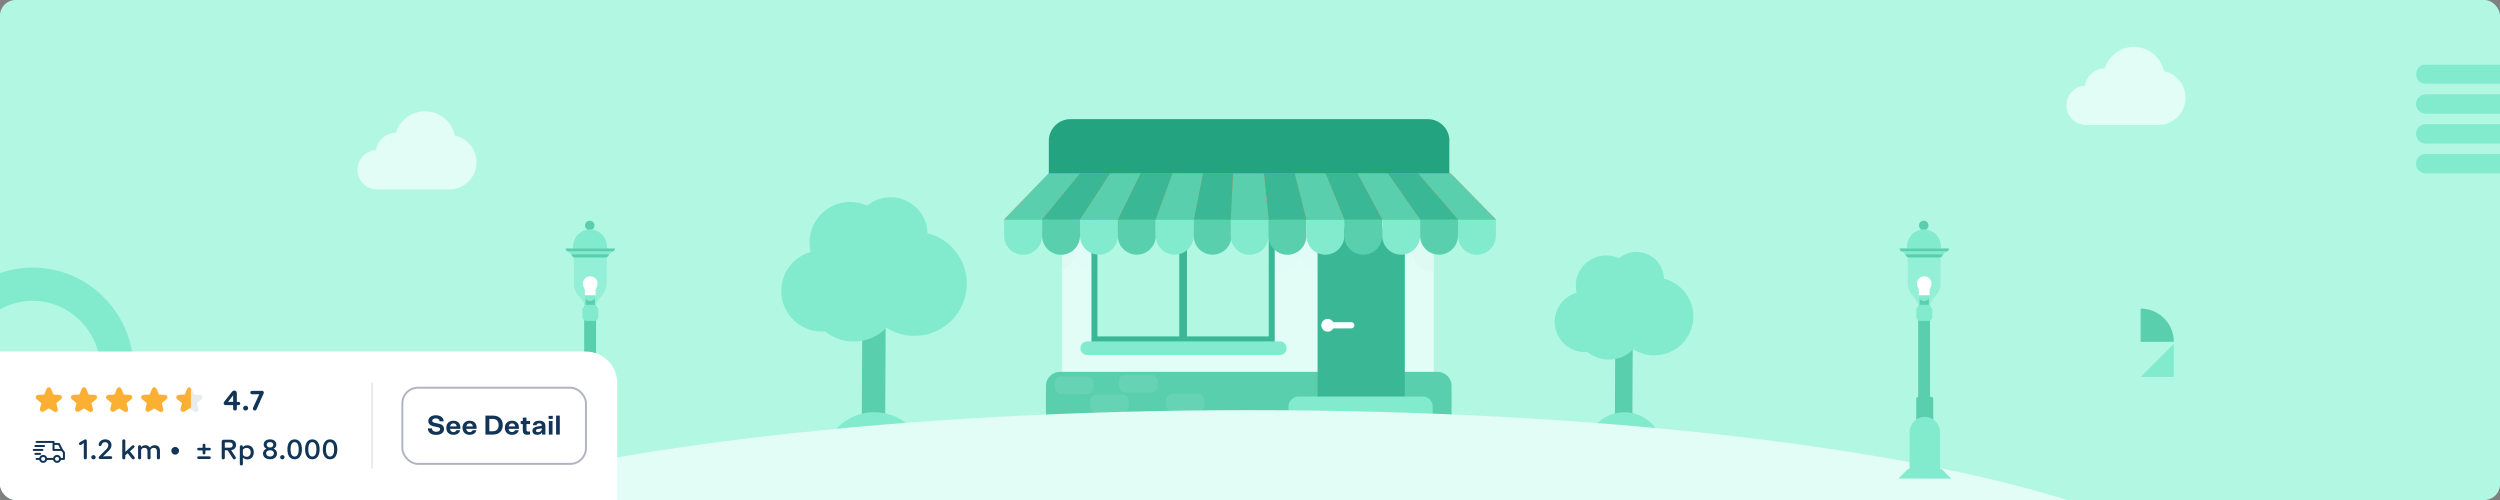 <svg width="1280" height="256" viewBox="0 0 1280 256" fill="none" xmlns="http://www.w3.org/2000/svg">
<rect x="0" y="0" width="1280" height="256" fill="#808080" stroke="none"/>
<g clip-path="url(#clip0)">
<rect width="1280" height="256" rx="8" fill="#B2F7E2"/>
<mask id="mask0" mask-type="alpha" maskUnits="userSpaceOnUse" x="1237" y="33" width="71" height="10">
<path fill-rule="evenodd" clip-rule="evenodd" d="M1237 33H1307.93V42.951H1237V33Z" fill="white"/>
</mask>
<g mask="url(#mask0)">
<path fill-rule="evenodd" clip-rule="evenodd" d="M1237 37.974C1237 40.711 1239.23 42.949 1241.97 42.949H1302.97C1305.7 42.949 1307.93 40.711 1307.93 37.974C1307.93 35.235 1305.7 32.997 1302.97 32.997H1241.97C1239.23 32.997 1237 35.235 1237 37.974Z" fill="#82EACD"/>
</g>
<path fill-rule="evenodd" clip-rule="evenodd" d="M1237 53.254C1237 55.991 1239.23 58.232 1241.97 58.232H1302.97C1305.7 58.232 1307.93 55.991 1307.93 53.254C1307.93 50.518 1305.7 48.279 1302.97 48.279H1241.97C1239.23 48.279 1237 50.518 1237 53.254Z" fill="#82EACD"/>
<path fill-rule="evenodd" clip-rule="evenodd" d="M1237 68.536C1237 71.273 1239.23 73.511 1241.97 73.511H1302.97C1305.7 73.511 1307.93 71.273 1307.93 68.536C1307.93 65.799 1305.7 63.561 1302.97 63.561H1241.97C1239.23 63.561 1237 65.799 1237 68.536Z" fill="#82EACD"/>
<path fill-rule="evenodd" clip-rule="evenodd" d="M1237 83.818C1237 86.554 1239.23 88.793 1241.97 88.793H1302.97C1305.7 88.793 1307.93 86.554 1307.93 83.818C1307.93 81.081 1305.7 78.84 1302.97 78.84H1241.97C1239.23 78.84 1237 81.081 1237 83.818Z" fill="#82EACD"/>
<path fill-rule="evenodd" clip-rule="evenodd" d="M16.75 154.03C-2.415 154.03 -18.004 169.932 -18.004 189.482C-18.004 209.029 -2.415 224.935 16.75 224.935C35.914 224.935 51.507 209.029 51.507 189.482C51.507 169.932 35.914 154.03 16.75 154.03ZM16.75 241.965C-11.787 241.965 -35 218.423 -35 189.483C-35 160.545 -11.787 137 16.75 137C45.286 137 68.502 160.545 68.502 189.483C68.502 218.423 45.286 241.965 16.75 241.965Z" fill="#82EACD"/>
<g clip-path="url(#clip1)">
<path d="M734.07 97.467H543.762V196.933H734.07V97.467Z" fill="#EEE8D3"/>
<path d="M734.07 97.467H543.762V196.933H734.07V97.467Z" fill="#E2FCF6"/>
<path d="M652.661 109.2H558.828V179.122H652.661V109.2Z" fill="#3AB895"/>
<path d="M649.595 106.928H561.894V172.252H649.595V106.928Z" fill="#B2F7E2"/>
<path d="M607.727 106.188H603.762V176.322H607.727V106.188Z" fill="#3AB895"/>
<path d="M658.74 178.277C658.74 180.179 657.207 181.765 655.251 181.765H556.661C554.758 181.765 553.172 180.232 553.172 178.277C553.172 176.374 554.705 174.789 556.661 174.789H655.304C657.207 174.789 658.74 176.374 658.74 178.277Z" fill="#82EACD"/>
<path d="M743.163 213H535.515V197.568C535.515 193.604 538.74 190.38 542.705 190.38H736.026C739.991 190.38 743.216 193.604 743.216 197.568V213H743.163Z" fill="#59CFAE"/>
<path d="M719.269 117.022H674.599V206.922H719.269V117.022Z" fill="#3AB895"/>
<path d="M742.106 72.099C742.106 65.968 737.137 61 731.004 61H548.097C541.965 61 536.996 65.968 536.996 72.099V112.477H742.053V72.099H742.106Z" fill="#23A37F"/>
<path d="M742.74 88.8L766 112.477H514L537.048 88.8H742.74Z" fill="#F9863A"/>
<g opacity="0.29">
<path opacity="0.29" d="M616.819 207.292C616.819 209.194 615.286 210.727 613.383 210.727H600.379C598.476 210.727 596.943 209.194 596.943 207.292V205.072C596.943 203.169 598.476 201.637 600.379 201.637H613.383C615.286 201.637 616.819 203.169 616.819 205.072V207.292Z" fill="#FAFAFA"/>
</g>
<g opacity="0.29">
<path opacity="0.29" d="M592.714 197.514C592.714 199.417 591.181 200.95 589.278 200.95H576.273C574.37 200.95 572.837 199.417 572.837 197.514V195.295C572.837 193.392 574.37 191.859 576.273 191.859H589.278C591.181 191.859 592.714 193.392 592.714 195.295V197.514Z" fill="#FAFAFA"/>
</g>
<g opacity="0.29">
<path opacity="0.29" d="M578.018 207.609C578.018 209.512 576.485 211.045 574.582 211.045H561.577C559.674 211.045 558.141 209.512 558.141 207.609V205.389C558.141 203.487 559.674 201.954 561.577 201.954H574.582C576.485 201.954 578.018 203.487 578.018 205.389V207.609Z" fill="#FAFAFA"/>
</g>
<g opacity="0.29">
<path opacity="0.29" d="M559.938 198.36C559.938 200.263 558.405 201.795 556.502 201.795H543.498C541.595 201.795 540.062 200.263 540.062 198.36V196.14C540.062 194.238 541.595 192.705 543.498 192.705H556.502C558.405 192.705 559.938 194.238 559.938 196.14V198.36Z" fill="#FAFAFA"/>
</g>
<g opacity="0.27">
<g opacity="0.27">
<g opacity="0.27">
<path opacity="0.27" d="M588.326 121.198H568.978H549.577V129.443C549.577 134.781 553.912 139.114 559.251 139.114C564.59 139.114 568.925 134.833 568.925 129.495C568.978 134.833 573.313 139.114 578.599 139.114C583.938 139.114 588.273 134.833 588.273 129.495C588.326 134.833 592.608 139.114 597.947 139.114C603.286 139.114 607.621 134.781 607.621 129.443V121.198H588.326Z" fill="#41636B"/>
</g>
<g opacity="0.27">
<path opacity="0.27" d="M646 121.251H627.128V121.198H607.727V129.443C607.727 134.781 612.062 139.114 617.401 139.114C622.053 139.114 625.912 135.838 626.863 131.504C627.762 135.89 631.674 139.22 636.326 139.22C641.507 139.22 645.736 135.15 646 129.971C646.264 135.098 650.493 139.167 655.674 139.167C661.013 139.167 665.348 134.833 665.348 129.495V121.251H646Z" fill="#41636B"/>
</g>
<g opacity="0.27">
<path opacity="0.27" d="M704.203 121.198H684.802H665.401V129.443C665.401 134.781 669.736 139.114 675.075 139.114C680.414 139.114 684.749 134.833 684.749 129.495C684.802 134.781 689.137 139.114 694.423 139.114C699.762 139.114 704.097 134.833 704.097 129.495C704.15 134.833 708.432 139.114 713.771 139.114C719.11 139.114 723.445 134.781 723.445 129.443V121.198H704.203Z" fill="#41636B"/>
</g>
</g>
<g opacity="0.27">
<path opacity="0.27" d="M543.762 121.25V138.374C547.198 136.894 549.577 133.459 549.577 129.495V121.25H543.762Z" fill="#41636B"/>
</g>
<g opacity="0.27">
<path opacity="0.27" d="M734.018 121.198H723.551V129.443C723.551 134.781 727.885 139.114 733.225 139.114C733.489 139.114 733.753 139.114 733.965 139.061V121.198H734.018Z" fill="#41636B"/>
</g>
</g>
<path d="M693.471 166.544C693.471 167.389 692.784 168.129 691.885 168.129H680.15C679.304 168.129 678.564 167.442 678.564 166.544C678.564 165.698 679.251 164.958 680.15 164.958H691.885C692.784 164.958 693.471 165.698 693.471 166.544Z" fill="white"/>
<path d="M683.057 166.544C683.057 168.341 681.577 169.821 679.78 169.821C677.982 169.821 676.502 168.341 676.502 166.544C676.502 164.747 677.982 163.267 679.78 163.267C681.577 163.267 683.057 164.747 683.057 166.544Z" fill="white"/>
<path d="M533.559 120.721C533.559 126.059 529.225 130.446 523.833 130.446C518.493 130.446 514.106 126.112 514.106 120.721V112.424H533.559V120.721Z" fill="#82EACD"/>
<path d="M552.96 120.721C552.96 126.059 548.626 130.446 543.233 130.446C537.894 130.446 533.559 126.112 533.559 120.721V112.424H552.96V120.721Z" fill="#59CFAE"/>
<path d="M572.361 120.669C572.361 126.007 568.026 130.393 562.634 130.393C557.295 130.393 552.96 126.059 552.96 120.669V112.424H572.361V120.669Z" fill="#82EACD"/>
<path d="M591.762 120.669C591.762 126.007 587.427 130.393 582.035 130.393C576.696 130.393 572.308 126.06 572.308 120.669V112.371H591.709V120.669H591.762Z" fill="#59CFAE"/>
<path d="M611.163 120.669C611.163 126.007 606.828 130.393 601.436 130.393C596.097 130.393 591.762 126.06 591.762 120.669V112.371H611.163V120.669Z" fill="#82EACD"/>
<path d="M630.564 120.669C630.564 126.007 626.229 130.393 620.837 130.393C615.498 130.393 611.163 126.06 611.163 120.669V112.371H630.564V120.669Z" fill="#59CFAE"/>
<path d="M649.542 120.721C649.542 126.059 645.207 130.446 639.815 130.446C634.476 130.446 630.141 126.112 630.141 120.721V112.424H649.542V120.721Z" fill="#82EACD"/>
<path d="M668.89 120.721C668.89 126.059 664.555 130.446 659.163 130.446C653.824 130.446 649.436 126.112 649.436 120.721V112.424H668.89V120.721Z" fill="#59CFAE"/>
<path d="M688.291 120.669C688.291 126.007 683.956 130.393 678.564 130.393C673.225 130.393 668.89 126.059 668.89 120.669V112.424H688.291V120.669Z" fill="#82EACD"/>
<path d="M707.692 120.669C707.692 126.007 703.357 130.393 697.965 130.393C692.626 130.393 688.238 126.06 688.238 120.669V112.371H707.639V120.669H707.692Z" fill="#59CFAE"/>
<path d="M727.093 120.669C727.093 126.007 722.758 130.393 717.366 130.393C712.026 130.393 707.692 126.06 707.692 120.669V112.371H727.093V120.669Z" fill="#82EACD"/>
<path d="M746.493 120.669C746.493 126.007 742.159 130.393 736.767 130.393C731.427 130.393 727.093 126.06 727.093 120.669V112.371H746.493V120.669Z" fill="#59CFAE"/>
<path d="M765.894 120.721C765.894 126.059 761.559 130.446 756.167 130.446C750.828 130.446 746.493 126.112 746.493 120.721V112.424H765.894V120.721Z" fill="#82EACD"/>
<path d="M733.595 208.243C733.595 205.39 731.269 203.011 728.361 203.011H664.925C662.07 203.011 659.692 205.337 659.692 208.243V212.577H733.542V208.243H733.595Z" fill="#82EACD"/>
<path d="M746.493 112.424L726.088 88.799H742.74L765.894 112.424H746.493Z" fill="#59CFAE"/>
<path d="M746.493 112.424L726.088 88.799H710.546L727.093 112.371L746.493 112.424Z" fill="#3AB895"/>
<path d="M707.692 112.371L695.004 88.747L710.546 88.799L727.093 112.371H707.692Z" fill="#59CFAE"/>
<path d="M707.692 112.371L695.004 88.747H678.67L688.291 112.424L707.692 112.371Z" fill="#3AB895"/>
<path d="M668.89 112.424L662.863 88.799L678.67 88.747L688.291 112.424H668.89Z" fill="#59CFAE"/>
<path d="M668.89 112.424L662.863 88.799H647.11L649.542 112.424H668.89Z" fill="#3AB895"/>
<path d="M630.141 112.424L631.304 88.799H647.11L649.542 112.424H630.141Z" fill="#59CFAE"/>
<path d="M630.141 112.424L631.304 88.799L615.921 88.694L611.163 112.371L630.141 112.424Z" fill="#3AB895"/>
<path d="M533.559 112.424L552.96 88.799H536.837L514.159 112.424H533.559Z" fill="#59CFAE"/>
<path d="M533.559 112.424L552.96 88.799H568.449L553.013 112.371L533.559 112.424Z" fill="#3AB895"/>
<path d="M572.414 112.371L584.044 88.747L568.449 88.799L553.013 112.371H572.414Z" fill="#59CFAE"/>
<path d="M572.414 112.371L584.044 88.747H600.379L591.762 112.424L572.414 112.371Z" fill="#3AB895"/>
<path d="M611.216 112.424L615.921 88.694L600.379 88.747L591.762 112.424H611.216Z" fill="#59CFAE"/>
</g>
<path d="M447.5 153.408C450.838 153.408 453.491 155.118 453.491 157.169L453.234 211.971C453.234 214.108 450.581 215.818 447.243 215.818C443.991 215.818 441.252 214.108 441.252 212.057L441.509 157.255C441.595 155.118 444.248 153.408 447.5 153.408Z" fill="#59CFAE"/>
<path fill-rule="evenodd" clip-rule="evenodd" d="M453.893 167.815C449.651 172.167 443.719 174.867 437.144 174.867C431.564 174.867 426.447 172.922 422.433 169.673C421.893 169.716 421.348 169.737 420.797 169.737C409.329 169.737 400 160.418 400 148.962C400 139.504 406.359 131.502 415.031 128.999C414.66 127.449 414.464 125.831 414.464 124.169C414.464 112.713 423.793 103.394 435.261 103.394C438.39 103.394 441.359 104.081 444.023 105.315C447.3 102.62 451.491 101 456.059 101C466.254 101 474.625 109.204 474.881 119.412C486.456 122.316 495 132.783 495 145.2C495 159.991 483.018 171.96 468.212 171.96C462.933 171.96 458.025 170.439 453.893 167.815Z" fill="#82EACD"/>
<path d="M469.838 223C465.131 215.818 456.914 211.031 447.671 211.031C438.342 211.031 430.212 215.818 425.505 223H469.838Z" fill="#82EACD"/>
<path d="M831.5 168.091C833.995 168.091 835.977 169.367 835.977 170.897L835.786 211.774C835.786 213.368 833.803 214.644 831.308 214.644C828.877 214.644 826.831 213.368 826.831 211.838L827.023 170.961C827.086 169.367 829.069 168.091 831.5 168.091Z" fill="#59CFAE"/>
<path fill-rule="evenodd" clip-rule="evenodd" d="M836.278 178.837C833.108 182.084 828.674 184.097 823.76 184.097C819.59 184.097 815.766 182.647 812.766 180.224C812.362 180.255 811.955 180.271 811.543 180.271C802.972 180.271 796 173.32 796 164.775C796 157.72 800.753 151.751 807.234 149.884C806.957 148.728 806.81 147.522 806.81 146.282C806.81 137.737 813.782 130.786 822.353 130.786C824.691 130.786 826.911 131.298 828.902 132.218C831.351 130.208 834.483 129 837.896 129C845.516 129 851.772 135.12 851.964 142.733C860.614 144.9 867 152.707 867 161.969C867 173.001 858.045 181.929 846.979 181.929C843.034 181.929 839.366 180.795 836.278 178.837Z" fill="#82EACD"/>
<path d="M848.195 220C844.677 214.643 838.536 211.072 831.628 211.072C824.656 211.072 818.579 214.643 815.061 220H848.195Z" fill="#82EACD"/>
<ellipse cx="640" cy="310" rx="497" ry="100" fill="#E2FCF6"/>
<g clip-path="url(#clip2)">
<path d="M989.757 227.574H981.122V204.198C981.122 203.651 981.547 203.166 982.155 203.166H988.784C989.331 203.166 989.818 203.591 989.818 204.198V227.574H989.757Z" fill="#59CFAE"/>
<path d="M988.176 160.906H982.095V225.753H988.176V160.906Z" fill="#59CFAE"/>
<path d="M994.318 240.325C994.135 240.142 993.953 240.082 993.709 240.082C993.466 240.082 993.284 239.9 993.284 239.657V221.199C993.284 216.948 989.818 213.427 985.5 213.427C981.243 213.427 977.716 216.888 977.716 221.199V239.657C977.716 239.9 977.534 240.082 977.291 240.082C977.047 240.082 976.804 240.203 976.682 240.325L972 245L999 245.061L994.318 240.325Z" fill="#82EACD"/>
<path d="M987.385 115.429C987.385 116.764 986.291 117.857 984.953 117.857C983.615 117.857 982.52 116.764 982.52 115.429C982.52 114.093 983.615 113 984.953 113C986.291 113 987.385 114.093 987.385 115.429Z" fill="#59CFAE"/>
<path d="M993.709 126.115C993.709 121.318 989.818 117.493 985.074 117.493C980.27 117.493 976.439 121.379 976.439 126.115V127.329H993.77V126.115H993.709Z" fill="#82EACD"/>
<path d="M997.905 127.208H972.608C972.608 128.119 973.338 128.847 974.25 128.847H996.324C997.176 128.847 997.905 128.119 997.905 127.208Z" fill="#59CFAE"/>
<path d="M995.959 128.726H974.493C974.493 129.637 975.223 130.365 976.074 130.365H994.378C995.23 130.305 995.959 129.576 995.959 128.726Z" fill="#82EACD"/>
<g opacity="0.8">
<path opacity="0.8" d="M976.804 131.58V145.059C976.804 147.548 977.777 149.977 979.601 151.799C981.73 153.924 982.885 156.838 982.885 159.813V161.392L987.507 161.331V159.874C987.507 156.838 988.723 153.984 990.791 151.799C992.554 149.977 993.588 147.548 993.588 144.998V131.58H976.804Z" fill="#82EACD"/>
</g>
<path d="M994.743 130.183H975.649C975.649 131.094 976.318 131.822 977.23 131.822H993.101C994.014 131.822 994.743 131.094 994.743 130.183Z" fill="#59CFAE"/>
<path d="M987.568 151.009H982.824V156.656H987.568V151.009Z" fill="#59CFAE"/>
<path d="M988.966 145.241C988.966 143.177 987.263 141.477 985.196 141.477C983.128 141.477 981.426 143.177 981.426 145.241C981.426 145.909 981.608 146.516 981.851 147.002C982.155 147.609 982.459 148.216 982.459 148.884V150.766C982.459 152.284 983.676 153.499 985.196 153.499C986.716 153.499 987.932 152.284 987.932 150.766V148.823C987.932 148.155 988.236 147.548 988.541 146.941C988.784 146.455 988.966 145.848 988.966 145.241Z" fill="white"/>
<path d="M987.872 151.434C987.872 152.952 986.655 154.167 985.135 154.167C983.615 154.167 982.399 152.952 982.399 151.434V151.191H987.811V151.434H987.872Z" fill="#82EACD"/>
<path d="M988.723 157.385C988.419 157.142 988.297 156.777 988.297 156.352V156.292C988.297 156.17 988.176 156.049 988.054 156.049H982.459C982.338 156.049 982.216 156.17 982.216 156.292V156.352C982.216 156.717 982.034 157.081 981.791 157.385L981.365 157.81C981.243 157.931 981.182 158.053 981.182 158.235V162.303C981.182 163.396 982.095 164.306 983.189 164.306H987.324C988.419 164.306 989.331 163.396 989.331 162.303V158.235C989.331 158.053 989.27 157.931 989.149 157.81L988.723 157.385Z" fill="#82EACD"/>
</g>
<g clip-path="url(#clip3)">
<path d="M306.757 227.574H298.122V204.198C298.122 203.651 298.547 203.166 299.155 203.166H305.784C306.331 203.166 306.818 203.591 306.818 204.198V227.574H306.757Z" fill="#59CFAE"/>
<path d="M305.176 160.906H299.095V225.753H305.176V160.906Z" fill="#59CFAE"/>
<path d="M311.318 240.325C311.135 240.142 310.953 240.082 310.709 240.082C310.466 240.082 310.284 239.9 310.284 239.657V221.199C310.284 216.948 306.818 213.427 302.5 213.427C298.243 213.427 294.716 216.888 294.716 221.199V239.657C294.716 239.9 294.534 240.082 294.291 240.082C294.047 240.082 293.804 240.203 293.682 240.325L289 245L316 245.061L311.318 240.325Z" fill="#82EACD"/>
<path d="M304.385 115.429C304.385 116.764 303.291 117.857 301.953 117.857C300.615 117.857 299.52 116.764 299.52 115.429C299.52 114.093 300.615 113 301.953 113C303.291 113 304.385 114.093 304.385 115.429Z" fill="#59CFAE"/>
<path d="M310.709 126.115C310.709 121.318 306.818 117.493 302.074 117.493C297.27 117.493 293.439 121.379 293.439 126.115V127.329H310.77V126.115H310.709Z" fill="#82EACD"/>
<path d="M314.905 127.208H289.608C289.608 128.119 290.338 128.847 291.25 128.847H313.324C314.176 128.847 314.905 128.119 314.905 127.208Z" fill="#59CFAE"/>
<path d="M312.959 128.726H291.493C291.493 129.637 292.223 130.365 293.074 130.365H311.378C312.23 130.305 312.959 129.576 312.959 128.726Z" fill="#82EACD"/>
<g opacity="0.8">
<path opacity="0.8" d="M293.804 131.58V145.059C293.804 147.548 294.777 149.977 296.601 151.799C298.73 153.924 299.885 156.838 299.885 159.813V161.392L304.507 161.331V159.874C304.507 156.838 305.723 153.984 307.791 151.799C309.554 149.977 310.588 147.548 310.588 144.998V131.58H293.804Z" fill="#82EACD"/>
</g>
<path d="M311.743 130.183H292.649C292.649 131.094 293.318 131.822 294.23 131.822H310.101C311.014 131.822 311.743 131.094 311.743 130.183Z" fill="#59CFAE"/>
<path d="M304.568 151.009H299.824V156.656H304.568V151.009Z" fill="#59CFAE"/>
<path d="M305.966 145.241C305.966 143.177 304.263 141.477 302.196 141.477C300.128 141.477 298.426 143.177 298.426 145.241C298.426 145.909 298.608 146.516 298.851 147.002C299.155 147.609 299.459 148.216 299.459 148.884V150.766C299.459 152.284 300.676 153.499 302.196 153.499C303.716 153.499 304.932 152.284 304.932 150.766V148.823C304.932 148.155 305.236 147.548 305.541 146.941C305.784 146.455 305.966 145.848 305.966 145.241Z" fill="white"/>
<path d="M304.872 151.434C304.872 152.952 303.655 154.167 302.135 154.167C300.615 154.167 299.399 152.952 299.399 151.434V151.191H304.811V151.434H304.872Z" fill="#82EACD"/>
<path d="M305.723 157.385C305.419 157.142 305.297 156.777 305.297 156.352V156.292C305.297 156.17 305.176 156.049 305.054 156.049H299.459C299.338 156.049 299.216 156.17 299.216 156.292V156.352C299.216 156.717 299.034 157.081 298.791 157.385L298.365 157.81C298.243 157.931 298.182 158.053 298.182 158.235V162.303C298.182 163.396 299.095 164.306 300.189 164.306H304.324C305.419 164.306 306.331 163.396 306.331 162.303V158.235C306.331 158.053 306.27 157.931 306.149 157.81L305.723 157.385Z" fill="#82EACD"/>
</g>
<path fill-rule="evenodd" clip-rule="evenodd" d="M1096 158C1105.39 158 1113 165.612 1113 175H1096V158Z" fill="#59CFAE"/>
<path fill-rule="evenodd" clip-rule="evenodd" d="M1113 176V193H1096" fill="#82EACD"/>
<path d="M232.886 69.409C231.435 62.336 225.132 57 217.585 57C210.576 57 204.605 61.633 202.656 68.003C197.514 68.044 193.243 71.891 192.538 76.855C187.23 77.145 183 81.529 183 86.907C183 92.491 187.52 97 193.118 97C198.136 97 224.095 97 230.025 97C237.738 97 244 90.754 244 83.06C244 76.317 239.231 70.733 232.886 69.409Z" fill="#E2FCF6"/>
<path d="M1107.89 36.41C1106.44 29.336 1100.13 24 1092.58 24C1085.58 24 1079.61 28.633 1077.66 35.003C1072.51 35.044 1068.24 38.891 1067.54 43.855C1062.23 44.145 1058 48.529 1058 53.907C1058 59.491 1062.52 64 1068.12 64C1073.14 64 1099.1 64 1105.03 64C1112.74 64 1119 57.754 1119 50.06C1119 43.318 1114.23 37.733 1107.89 36.41Z" fill="#E2FCF6"/>
<path d="M0 180H300C308.837 180 316 187.163 316 196V256H0V180Z" fill="white"/>
<rect width="18" height="18" transform="translate(16 196)" fill="white"/>
<path d="M25.255 208.379L28.164 210.176C28.536 210.406 28.998 210.064 28.888 209.641L28.047 206.416C28.023 206.327 28.026 206.232 28.055 206.144C28.084 206.056 28.138 205.977 28.211 205.917L30.82 203.8C31.163 203.522 30.986 202.967 30.545 202.939L27.138 202.723C27.046 202.717 26.958 202.685 26.884 202.632C26.81 202.579 26.753 202.506 26.72 202.422L25.449 199.302C25.414 199.213 25.353 199.137 25.273 199.083C25.192 199.029 25.097 199 25 199C24.903 199 24.808 199.029 24.727 199.083C24.647 199.137 24.586 199.213 24.551 199.302L23.28 202.422C23.247 202.506 23.19 202.579 23.116 202.632C23.042 202.685 22.954 202.717 22.862 202.723L19.455 202.939C19.014 202.967 18.837 203.522 19.18 203.8L21.789 205.917C21.862 205.977 21.916 206.056 21.945 206.144C21.974 206.232 21.977 206.327 21.953 206.416L21.174 209.407C21.041 209.915 21.595 210.325 22.041 210.049L24.745 208.379C24.822 208.332 24.91 208.306 25 208.306C25.09 208.306 25.178 208.332 25.255 208.379Z" fill="#FCB033" stroke="#FCB033" stroke-width="1.5" stroke-linecap="round" stroke-linejoin="round"/>
<rect width="18" height="18" transform="translate(34 196)" fill="white"/>
<path d="M43.255 208.379L46.164 210.176C46.536 210.406 46.998 210.064 46.888 209.641L46.047 206.416C46.023 206.327 46.026 206.232 46.055 206.144C46.084 206.056 46.138 205.977 46.211 205.917L48.82 203.8C49.163 203.522 48.986 202.967 48.545 202.939L45.138 202.723C45.046 202.717 44.958 202.685 44.884 202.632C44.81 202.579 44.753 202.506 44.72 202.422L43.449 199.302C43.414 199.213 43.353 199.137 43.273 199.083C43.193 199.029 43.097 199 43 199C42.903 199 42.807 199.029 42.727 199.083C42.647 199.137 42.586 199.213 42.551 199.302L41.28 202.422C41.247 202.506 41.19 202.579 41.116 202.632C41.042 202.685 40.954 202.717 40.862 202.723L37.455 202.939C37.014 202.967 36.837 203.522 37.18 203.8L39.789 205.917C39.862 205.977 39.916 206.056 39.945 206.144C39.974 206.232 39.977 206.327 39.953 206.416L39.173 209.407C39.041 209.915 39.595 210.325 40.041 210.049L42.745 208.379C42.822 208.332 42.91 208.306 43 208.306C43.09 208.306 43.178 208.332 43.255 208.379Z" fill="#FCB033" stroke="#FCB033" stroke-width="1.5" stroke-linecap="round" stroke-linejoin="round"/>
<rect width="18" height="18" transform="translate(52 196)" fill="white"/>
<path d="M61.255 208.379L64.164 210.176C64.536 210.406 64.998 210.064 64.888 209.641L64.047 206.416C64.023 206.327 64.026 206.232 64.055 206.144C64.084 206.056 64.138 205.977 64.211 205.917L66.82 203.8C67.163 203.522 66.986 202.967 66.545 202.939L63.138 202.723C63.046 202.717 62.958 202.685 62.884 202.632C62.81 202.579 62.753 202.506 62.72 202.422L61.449 199.302C61.414 199.213 61.353 199.137 61.273 199.083C61.193 199.029 61.097 199 61 199C60.903 199 60.807 199.029 60.727 199.083C60.647 199.137 60.586 199.213 60.551 199.302L59.28 202.422C59.247 202.506 59.19 202.579 59.116 202.632C59.042 202.685 58.954 202.717 58.862 202.723L55.455 202.939C55.014 202.967 54.837 203.522 55.18 203.8L57.789 205.917C57.862 205.977 57.916 206.056 57.945 206.144C57.974 206.232 57.977 206.327 57.953 206.416L57.173 209.407C57.041 209.915 57.595 210.325 58.041 210.049L60.745 208.379C60.822 208.332 60.91 208.306 61 208.306C61.09 208.306 61.178 208.332 61.255 208.379Z" fill="#FCB033" stroke="#FCB033" stroke-width="1.5" stroke-linecap="round" stroke-linejoin="round"/>
<rect width="18" height="18" transform="translate(70 196)" fill="white"/>
<path d="M79.254 208.379L82.164 210.176C82.536 210.406 82.998 210.064 82.888 209.641L82.047 206.416C82.023 206.327 82.026 206.232 82.055 206.144C82.084 206.056 82.138 205.977 82.211 205.917L84.82 203.8C85.163 203.522 84.986 202.967 84.545 202.939L81.138 202.723C81.046 202.717 80.958 202.685 80.884 202.632C80.81 202.579 80.753 202.506 80.72 202.422L79.449 199.302C79.414 199.213 79.353 199.137 79.273 199.083C79.192 199.029 79.097 199 79 199C78.903 199 78.808 199.029 78.727 199.083C78.647 199.137 78.586 199.213 78.551 199.302L77.28 202.422C77.247 202.506 77.19 202.579 77.116 202.632C77.042 202.685 76.954 202.717 76.862 202.723L73.455 202.939C73.014 202.967 72.837 203.522 73.18 203.8L75.789 205.917C75.862 205.977 75.916 206.056 75.945 206.144C75.974 206.232 75.977 206.327 75.953 206.416L75.174 209.407C75.041 209.915 75.595 210.325 76.041 210.049L78.746 208.379C78.822 208.332 78.91 208.306 79 208.306C79.09 208.306 79.178 208.332 79.254 208.379Z" fill="#FCB033" stroke="#FCB033" stroke-width="1.5" stroke-linecap="round" stroke-linejoin="round"/>
<rect width="18" height="18" transform="translate(88 196)" fill="white"/>
<path d="M97.254 208.379L100.164 210.176C100.536 210.406 100.998 210.064 100.888 209.641L100.047 206.416C100.023 206.327 100.026 206.232 100.055 206.144C100.084 206.056 100.138 205.977 100.211 205.917L102.82 203.8C103.163 203.522 102.986 202.967 102.545 202.939L99.138 202.723C99.046 202.717 98.958 202.685 98.884 202.632C98.81 202.579 98.753 202.506 98.72 202.422L97.449 199.302C97.414 199.213 97.353 199.137 97.273 199.083C97.192 199.029 97.097 199 97 199C96.903 199 96.808 199.029 96.727 199.083C96.647 199.137 96.586 199.213 96.551 199.302L95.28 202.422C95.247 202.506 95.19 202.579 95.116 202.632C95.042 202.685 94.954 202.717 94.862 202.723L91.455 202.939C91.014 202.967 90.837 203.522 91.18 203.8L93.789 205.917C93.862 205.977 93.916 206.056 93.945 206.144C93.974 206.232 93.977 206.327 93.953 206.416L93.174 209.407C93.041 209.915 93.595 210.325 94.041 210.049L96.746 208.379C96.822 208.332 96.91 208.306 97 208.306C97.09 208.306 97.178 208.332 97.254 208.379Z" fill="#E9ECEF" stroke="#E9ECEF" stroke-width="1.5" stroke-linecap="round" stroke-linejoin="round"/>
<path d="M96.551 199.302C96.586 199.213 96.647 199.137 96.727 199.083C96.86 198.994 97 199.129 97 199.289V208.306C96.91 208.306 96.822 208.332 96.746 208.379L94.041 210.049C93.595 210.325 93.041 209.915 93.174 209.407L93.953 206.416C93.977 206.327 93.974 206.232 93.945 206.144C93.916 206.056 93.862 205.977 93.789 205.917L91.18 203.8C90.837 203.522 91.014 202.967 91.455 202.939L94.862 202.723C94.954 202.717 95.042 202.685 95.116 202.632C95.19 202.579 95.247 202.506 95.28 202.422L96.551 199.302Z" fill="#FCB033" stroke="#FCB033" stroke-width="1.5" stroke-linecap="round" stroke-linejoin="round"/>
<path d="M114.518 206.444C114.518 207.004 114.882 207.424 115.54 207.424H119.362V209.258C119.362 209.818 119.74 210.196 120.328 210.196C120.874 210.196 121.266 209.818 121.266 209.258V207.424H122.19C122.638 207.424 123.016 207.06 123.016 206.612C123.016 206.15 122.638 205.772 122.19 205.772H121.266V201.348C121.266 200.508 120.762 199.962 119.992 199.962C119.278 199.962 118.9 200.41 118.662 200.732L114.784 205.688C114.63 205.884 114.518 206.15 114.518 206.444ZM119.082 202.79C119.25 202.58 119.278 202.51 119.376 202.342C119.362 202.496 119.362 202.748 119.362 202.986V205.772H116.758L119.082 202.79ZM125.766 210.182C126.508 210.182 127.04 209.608 127.04 208.964C127.04 208.264 126.494 207.732 125.766 207.732C125.024 207.732 124.478 208.278 124.478 208.964C124.478 209.622 125.024 210.182 125.766 210.182ZM128.164 200.984C128.164 201.488 128.486 201.852 129.032 201.852H132.742L129.55 208.824C129.508 208.95 129.48 209.062 129.48 209.244C129.48 209.776 129.9 210.196 130.446 210.196C130.824 210.196 131.174 209.958 131.328 209.608L134.996 201.418C135.052 201.292 135.094 201.138 135.094 201.012C135.094 200.522 134.688 200.13 134.184 200.13H129.032C128.514 200.13 128.164 200.452 128.164 200.984Z" fill="#123456"/>
<path fill-rule="evenodd" clip-rule="evenodd" d="M33.141 231.334L32.171 230.106L32.172 230.105L30.612 227.054C30.524 226.882 30.344 226.773 30.148 226.773H27.929V226.261C27.929 225.979 27.696 225.75 27.409 225.75H18.743C18.456 225.75 18.223 225.979 18.223 226.261C18.223 226.544 18.456 226.773 18.743 226.773H26.889V230.352C26.889 230.635 27.122 230.864 27.409 230.864H31.453L32.21 231.823V234.46H31.23C31.005 233.57 30.185 232.909 29.212 232.909C28.238 232.909 27.419 233.57 27.193 234.46H24.124C23.899 233.57 23.079 232.909 22.106 232.909C21.132 232.909 20.312 233.57 20.087 234.46H18.743C18.456 234.46 18.223 234.689 18.223 234.972C18.223 235.254 18.456 235.483 18.743 235.483H20.096C20.334 236.356 21.144 237 22.106 237C23.067 237 23.878 236.356 24.115 235.483H27.202C27.44 236.356 28.25 237 29.212 237C30.173 237 30.984 236.356 31.221 235.483H32.73C33.017 235.483 33.25 235.254 33.25 234.972V231.648C33.25 231.534 33.212 231.424 33.141 231.334ZM29.827 227.795L30.873 229.841H27.929V227.795H29.827ZM21.066 234.955C21.066 235.519 21.532 235.977 22.106 235.977C22.679 235.977 23.145 235.519 23.145 234.955C23.145 234.391 22.679 233.932 22.106 233.932C21.532 233.932 21.066 234.391 21.066 234.955ZM28.172 234.955C28.172 235.519 28.638 235.977 29.212 235.977C29.785 235.977 30.252 235.519 30.252 234.955C30.252 234.391 29.785 233.932 29.212 233.932C28.638 233.932 28.172 234.391 28.172 234.955ZM18.119 231.869H20.511C20.798 231.869 21.031 232.098 21.031 232.381C21.031 232.663 20.798 232.892 20.511 232.892H18.119C17.832 232.892 17.599 232.663 17.599 232.381C17.599 232.098 17.832 231.869 18.119 231.869ZM21.707 229.858H17.27C16.983 229.858 16.75 230.087 16.75 230.369C16.75 230.652 16.983 230.881 17.27 230.881H21.707C21.994 230.881 22.227 230.652 22.227 230.369C22.227 230.087 21.994 229.858 21.707 229.858ZM18.119 227.847H22.556C22.843 227.847 23.076 228.076 23.076 228.358C23.076 228.64 22.843 228.869 22.556 228.869H18.119C17.832 228.869 17.599 228.64 17.599 228.358C17.599 228.076 17.832 227.847 18.119 227.847Z" fill="#123456"/>
<path d="M40.42 227.146C40.42 227.566 40.672 227.874 41.12 227.874C41.26 227.874 41.456 227.832 41.666 227.678L42.31 227.286C42.464 227.174 42.744 226.978 42.94 226.796C42.898 227.16 42.898 227.552 42.898 228.056V234.398C42.898 234.86 43.178 235.196 43.668 235.196C44.144 235.196 44.466 234.902 44.466 234.398V225.676C44.466 225.242 44.172 224.962 43.752 224.962C43.5 224.962 43.36 225.018 43.192 225.102L40.91 226.432C40.602 226.614 40.42 226.838 40.42 227.146ZM47.868 235.182C48.512 235.182 48.988 234.678 48.988 234.104C48.988 233.488 48.512 233.012 47.868 233.012C47.224 233.012 46.734 233.502 46.734 234.104C46.734 234.692 47.224 235.182 47.868 235.182ZM56.66 235C57.164 235 57.444 234.734 57.444 234.286C57.444 233.88 57.192 233.586 56.66 233.586H54.91C54.224 233.586 53.272 233.628 52.712 233.712L55.428 231.052C56.226 230.268 57.08 229.302 57.08 227.874C57.08 226.11 55.764 224.948 53.888 224.948C52.138 224.948 50.626 225.998 50.514 227.678C50.5 228.112 50.752 228.406 51.214 228.406C51.564 228.406 51.858 228.224 51.956 227.86C52.152 226.936 52.866 226.376 53.818 226.376C54.826 226.376 55.484 227.034 55.484 227.958C55.484 228.7 55.05 229.372 54.35 230.114L50.78 233.712C50.598 233.894 50.514 234.062 50.514 234.314C50.514 234.678 50.738 235 51.214 235H56.66ZM68.492 229.316C68.772 229.078 68.883 228.896 68.883 228.588C68.883 228.266 68.603 227.972 68.24 227.972C67.987 227.972 67.778 228.014 67.498 228.28L64.165 231.332V225.69C64.165 225.242 63.886 224.934 63.395 224.934C62.934 224.934 62.597 225.2 62.597 225.69V234.44C62.597 234.902 62.906 235.196 63.395 235.196C63.886 235.196 64.165 234.888 64.165 234.44V233.096L65.37 232.046L67.511 234.804C67.763 235.112 68.029 235.196 68.267 235.196C68.674 235.196 69.01 234.874 69.01 234.496C69.01 234.23 68.912 234.034 68.772 233.866L66.531 231.066L68.492 229.316ZM79.203 227.944C78.279 227.944 77.271 228.392 76.739 229.204C76.305 228.392 75.507 227.944 74.457 227.944C73.547 227.944 72.763 228.308 72.259 228.938V228.714C72.259 228.238 71.951 227.944 71.489 227.944C70.999 227.944 70.691 228.238 70.691 228.714V234.426C70.691 234.888 70.999 235.196 71.475 235.196C71.951 235.196 72.259 234.888 72.259 234.426V230.296C72.567 229.68 73.141 229.288 73.925 229.288C75.031 229.288 75.521 229.946 75.521 231.052V234.426C75.521 234.888 75.815 235.196 76.305 235.196C76.781 235.196 77.089 234.888 77.089 234.426V230.856C77.089 230.66 77.075 230.464 77.061 230.282C77.369 229.68 78.027 229.288 78.741 229.288C79.833 229.288 80.323 229.946 80.323 231.052V234.426C80.323 234.888 80.631 235.196 81.135 235.196C81.611 235.196 81.905 234.888 81.905 234.426V230.814C81.905 228.952 80.869 227.944 79.203 227.944ZM89.696 232.774C90.858 232.774 91.67 231.85 91.67 230.814C91.67 229.694 90.816 228.854 89.696 228.854C88.576 228.854 87.722 229.722 87.722 230.814C87.722 231.892 88.576 232.774 89.696 232.774Z" fill="#123456"/>
<path d="M100.966 229.932C100.966 230.338 101.246 230.604 101.638 230.604H103.752V231.976C103.752 232.41 104.032 232.69 104.452 232.69C104.886 232.69 105.166 232.41 105.166 231.976V230.604H107.252C107.658 230.604 107.924 230.338 107.924 229.932C107.924 229.526 107.658 229.26 107.252 229.26H105.166V227.888C105.166 227.454 104.886 227.174 104.452 227.174C104.032 227.174 103.752 227.454 103.752 227.888V229.26H101.638C101.246 229.26 100.966 229.526 100.966 229.932ZM100.966 234.328C100.966 234.734 101.246 235 101.638 235H107.252C107.658 235 107.924 234.734 107.924 234.328C107.924 233.922 107.658 233.656 107.252 233.656H101.638C101.246 233.656 100.966 233.922 100.966 234.328ZM118.326 230.464C119.838 230.296 120.846 229.358 120.846 227.804C120.846 226.194 119.754 225.13 117.892 225.13H114.546C113.93 225.13 113.51 225.494 113.51 226.166V234.412C113.51 234.888 113.804 235.196 114.308 235.196C114.77 235.196 115.106 234.916 115.106 234.412V230.562H116.562L119.222 234.748C119.418 235.056 119.642 235.196 119.978 235.196C120.412 235.196 120.762 234.874 120.762 234.468C120.762 234.23 120.692 234.09 120.594 233.936L118.326 230.464ZM117.626 226.516C118.592 226.516 119.166 226.992 119.166 227.874C119.166 228.686 118.62 229.218 117.64 229.218H115.106V226.516H117.626ZM126.653 227.972C125.645 227.972 124.805 228.364 124.357 228.966V228.728C124.357 228.238 124.021 227.972 123.587 227.972C123.097 227.972 122.789 228.28 122.789 228.728V237.576C122.789 238.038 123.111 238.318 123.573 238.318C124.049 238.318 124.357 238.024 124.357 237.576V234.216C124.847 234.86 125.729 235.224 126.653 235.224C128.627 235.224 129.943 233.782 129.943 231.584C129.943 229.414 128.627 227.972 126.653 227.972ZM126.261 233.88C125.421 233.88 124.693 233.446 124.357 232.83V230.338C124.693 229.722 125.407 229.316 126.261 229.316C127.493 229.316 128.347 230.156 128.347 231.584C128.347 233.04 127.493 233.88 126.261 233.88ZM134.661 232.214C134.661 233.978 136.145 235.14 138.245 235.14C140.359 235.14 141.829 233.978 141.829 232.214C141.829 231.122 141.199 230.1 140.051 229.75C140.947 229.372 141.479 228.546 141.479 227.58C141.479 226.026 140.219 224.948 138.245 224.948C136.285 224.948 134.997 226.012 134.997 227.58C134.997 228.532 135.515 229.358 136.439 229.75C135.361 230.114 134.661 231.052 134.661 232.214ZM136.551 227.72C136.551 226.894 137.209 226.334 138.231 226.334C139.267 226.334 139.939 226.866 139.939 227.734C139.939 228.532 139.295 229.12 138.245 229.12C137.195 229.12 136.551 228.518 136.551 227.72ZM136.271 232.116C136.271 231.08 137.125 230.506 138.245 230.506C139.379 230.506 140.233 231.094 140.233 232.116C140.233 233.138 139.379 233.754 138.245 233.754C137.139 233.754 136.271 233.152 136.271 232.116ZM144.564 235.182C145.208 235.182 145.684 234.678 145.684 234.104C145.684 233.488 145.208 233.012 144.564 233.012C143.92 233.012 143.43 233.502 143.43 234.104C143.43 234.692 143.92 235.182 144.564 235.182ZM150.842 235.168C153.194 235.168 154.58 233.222 154.58 230.072C154.58 226.894 153.208 224.948 150.842 224.948C148.518 224.948 147.146 226.894 147.146 230.072C147.146 233.222 148.518 235.168 150.842 235.168ZM150.842 233.754C149.47 233.754 148.756 232.396 148.756 230.072C148.756 227.706 149.47 226.376 150.842 226.376C152.256 226.376 152.956 227.762 152.956 230.072C152.956 232.368 152.256 233.754 150.842 233.754ZM159.906 235.168C162.258 235.168 163.644 233.222 163.644 230.072C163.644 226.894 162.272 224.948 159.906 224.948C157.582 224.948 156.21 226.894 156.21 230.072C156.21 233.222 157.582 235.168 159.906 235.168ZM159.906 233.754C158.534 233.754 157.82 232.396 157.82 230.072C157.82 227.706 158.534 226.376 159.906 226.376C161.32 226.376 162.02 227.762 162.02 230.072C162.02 232.368 161.32 233.754 159.906 233.754ZM168.971 235.168C171.323 235.168 172.709 233.222 172.709 230.072C172.709 226.894 171.337 224.948 168.971 224.948C166.647 224.948 165.275 226.894 165.275 230.072C165.275 233.222 166.647 235.168 168.971 235.168ZM168.971 233.754C167.599 233.754 166.885 232.396 166.885 230.072C166.885 227.706 167.599 226.376 168.971 226.376C170.385 226.376 171.085 227.762 171.085 230.072C171.085 232.368 170.385 233.754 168.971 233.754Z" fill="#123456"/>
<line x1="190.5" y1="196" x2="190.5" y2="240" stroke="#E9ECEF"/>
<rect x="206" y="198.5" width="94" height="39" rx="8" fill="white"/>
<path d="M223.288 222.668C225.78 222.668 227.334 221.478 227.334 219.672C227.334 218.174 226.382 217.306 224.87 216.984L222.518 216.466C221.622 216.27 221.3 215.906 221.3 215.374C221.3 214.702 222.014 214.198 223.106 214.198C224.226 214.198 224.996 214.674 225.08 215.71H227.138C227.138 213.61 225.346 212.616 223.092 212.616C220.908 212.616 219.312 213.75 219.312 215.514C219.312 217.012 220.264 217.866 221.762 218.202L224.114 218.72C225.024 218.916 225.346 219.266 225.346 219.812C225.346 220.568 224.548 221.058 223.344 221.058C222.07 221.058 221.202 220.428 221.132 219.35H219.074C219.13 221.436 220.656 222.668 223.288 222.668ZM228.505 219.028C228.505 221.352 230.059 222.64 232.131 222.64C233.923 222.64 235.309 221.8 235.617 220.26H233.657C233.489 220.876 232.873 221.24 232.131 221.24C231.109 221.24 230.465 220.442 230.423 219.588H235.715V218.986C235.715 216.746 234.385 215.416 232.145 215.416C229.919 215.416 228.505 216.858 228.505 219.028ZM230.437 218.3C230.549 217.474 231.235 216.76 232.187 216.76C233.055 216.76 233.755 217.404 233.797 218.3H230.437ZM236.804 219.028C236.804 221.352 238.358 222.64 240.43 222.64C242.222 222.64 243.608 221.8 243.916 220.26H241.956C241.788 220.876 241.172 221.24 240.43 221.24C239.408 221.24 238.764 220.442 238.722 219.588H244.014V218.986C244.014 216.746 242.684 215.416 240.444 215.416C238.218 215.416 236.804 216.858 236.804 219.028ZM238.736 218.3C238.848 217.474 239.534 216.76 240.486 216.76C241.354 216.76 242.054 217.404 242.096 218.3H238.736ZM257.41 217.642C257.41 214.856 255.8 212.784 252.342 212.784H248.548V222.5H252.342C255.8 222.5 257.41 220.442 257.41 217.642ZM255.31 217.642C255.31 219.714 254.134 220.792 252.3 220.792H250.536V214.492H252.3C254.134 214.492 255.31 215.57 255.31 217.642ZM258.488 219.028C258.488 221.352 260.042 222.64 262.114 222.64C263.906 222.64 265.292 221.8 265.6 220.26H263.64C263.472 220.876 262.856 221.24 262.114 221.24C261.092 221.24 260.448 220.442 260.406 219.588H265.698V218.986C265.698 216.746 264.368 215.416 262.128 215.416C259.902 215.416 258.488 216.858 258.488 219.028ZM260.42 218.3C260.532 217.474 261.218 216.76 262.17 216.76C263.038 216.76 263.738 217.404 263.78 218.3H260.42ZM266.619 217.11H267.669V220.302C267.669 221.786 268.355 222.584 269.881 222.584C270.343 222.584 270.931 222.542 271.393 222.444V220.89C271.113 220.946 270.791 220.988 270.511 220.988C269.783 220.988 269.559 220.61 269.559 219.868V217.11H271.393V215.556H269.559V213.806H267.683V215.556H266.619V217.11ZM279.249 222.5V218.146C279.249 216.298 278.185 215.416 276.043 215.416C274.097 215.416 272.921 216.214 272.851 217.698H274.741C274.797 217.11 275.203 216.732 276.043 216.732C276.841 216.732 277.401 217.068 277.401 217.824V217.992L274.881 218.426C273.523 218.664 272.599 219.364 272.599 220.596C272.599 221.912 273.649 222.64 274.993 222.64C276.071 222.64 277.023 222.234 277.527 221.408V222.5H279.249ZM275.511 221.268C274.811 221.268 274.405 220.974 274.405 220.512C274.405 219.98 274.755 219.756 275.511 219.63L277.401 219.294V219.616C277.401 220.68 276.421 221.268 275.511 221.268ZM281.001 215.556V222.5H282.891V215.556H281.001ZM280.875 214.506H283.017V212.91H280.875V214.506ZM284.72 212.784V222.5H286.61V212.784H284.72Z" fill="#123456"/>
<rect x="206" y="198.5" width="94" height="39" rx="8" stroke="#B0B4C1" stroke-miterlimit="0" stroke-linejoin="bevel"/>
</g>
<defs>
<clipPath id="clip0">
<rect width="1280" height="256" rx="8" fill="white"/>
</clipPath>
<clipPath id="clip1">
<rect width="252" height="152" fill="white" transform="translate(514 61)"/>
</clipPath>
<clipPath id="clip2">
<rect width="27" height="132" fill="white" transform="translate(972 113)"/>
</clipPath>
<clipPath id="clip3">
<rect width="27" height="132" fill="white" transform="translate(289 113)"/>
</clipPath>
</defs>
</svg>
